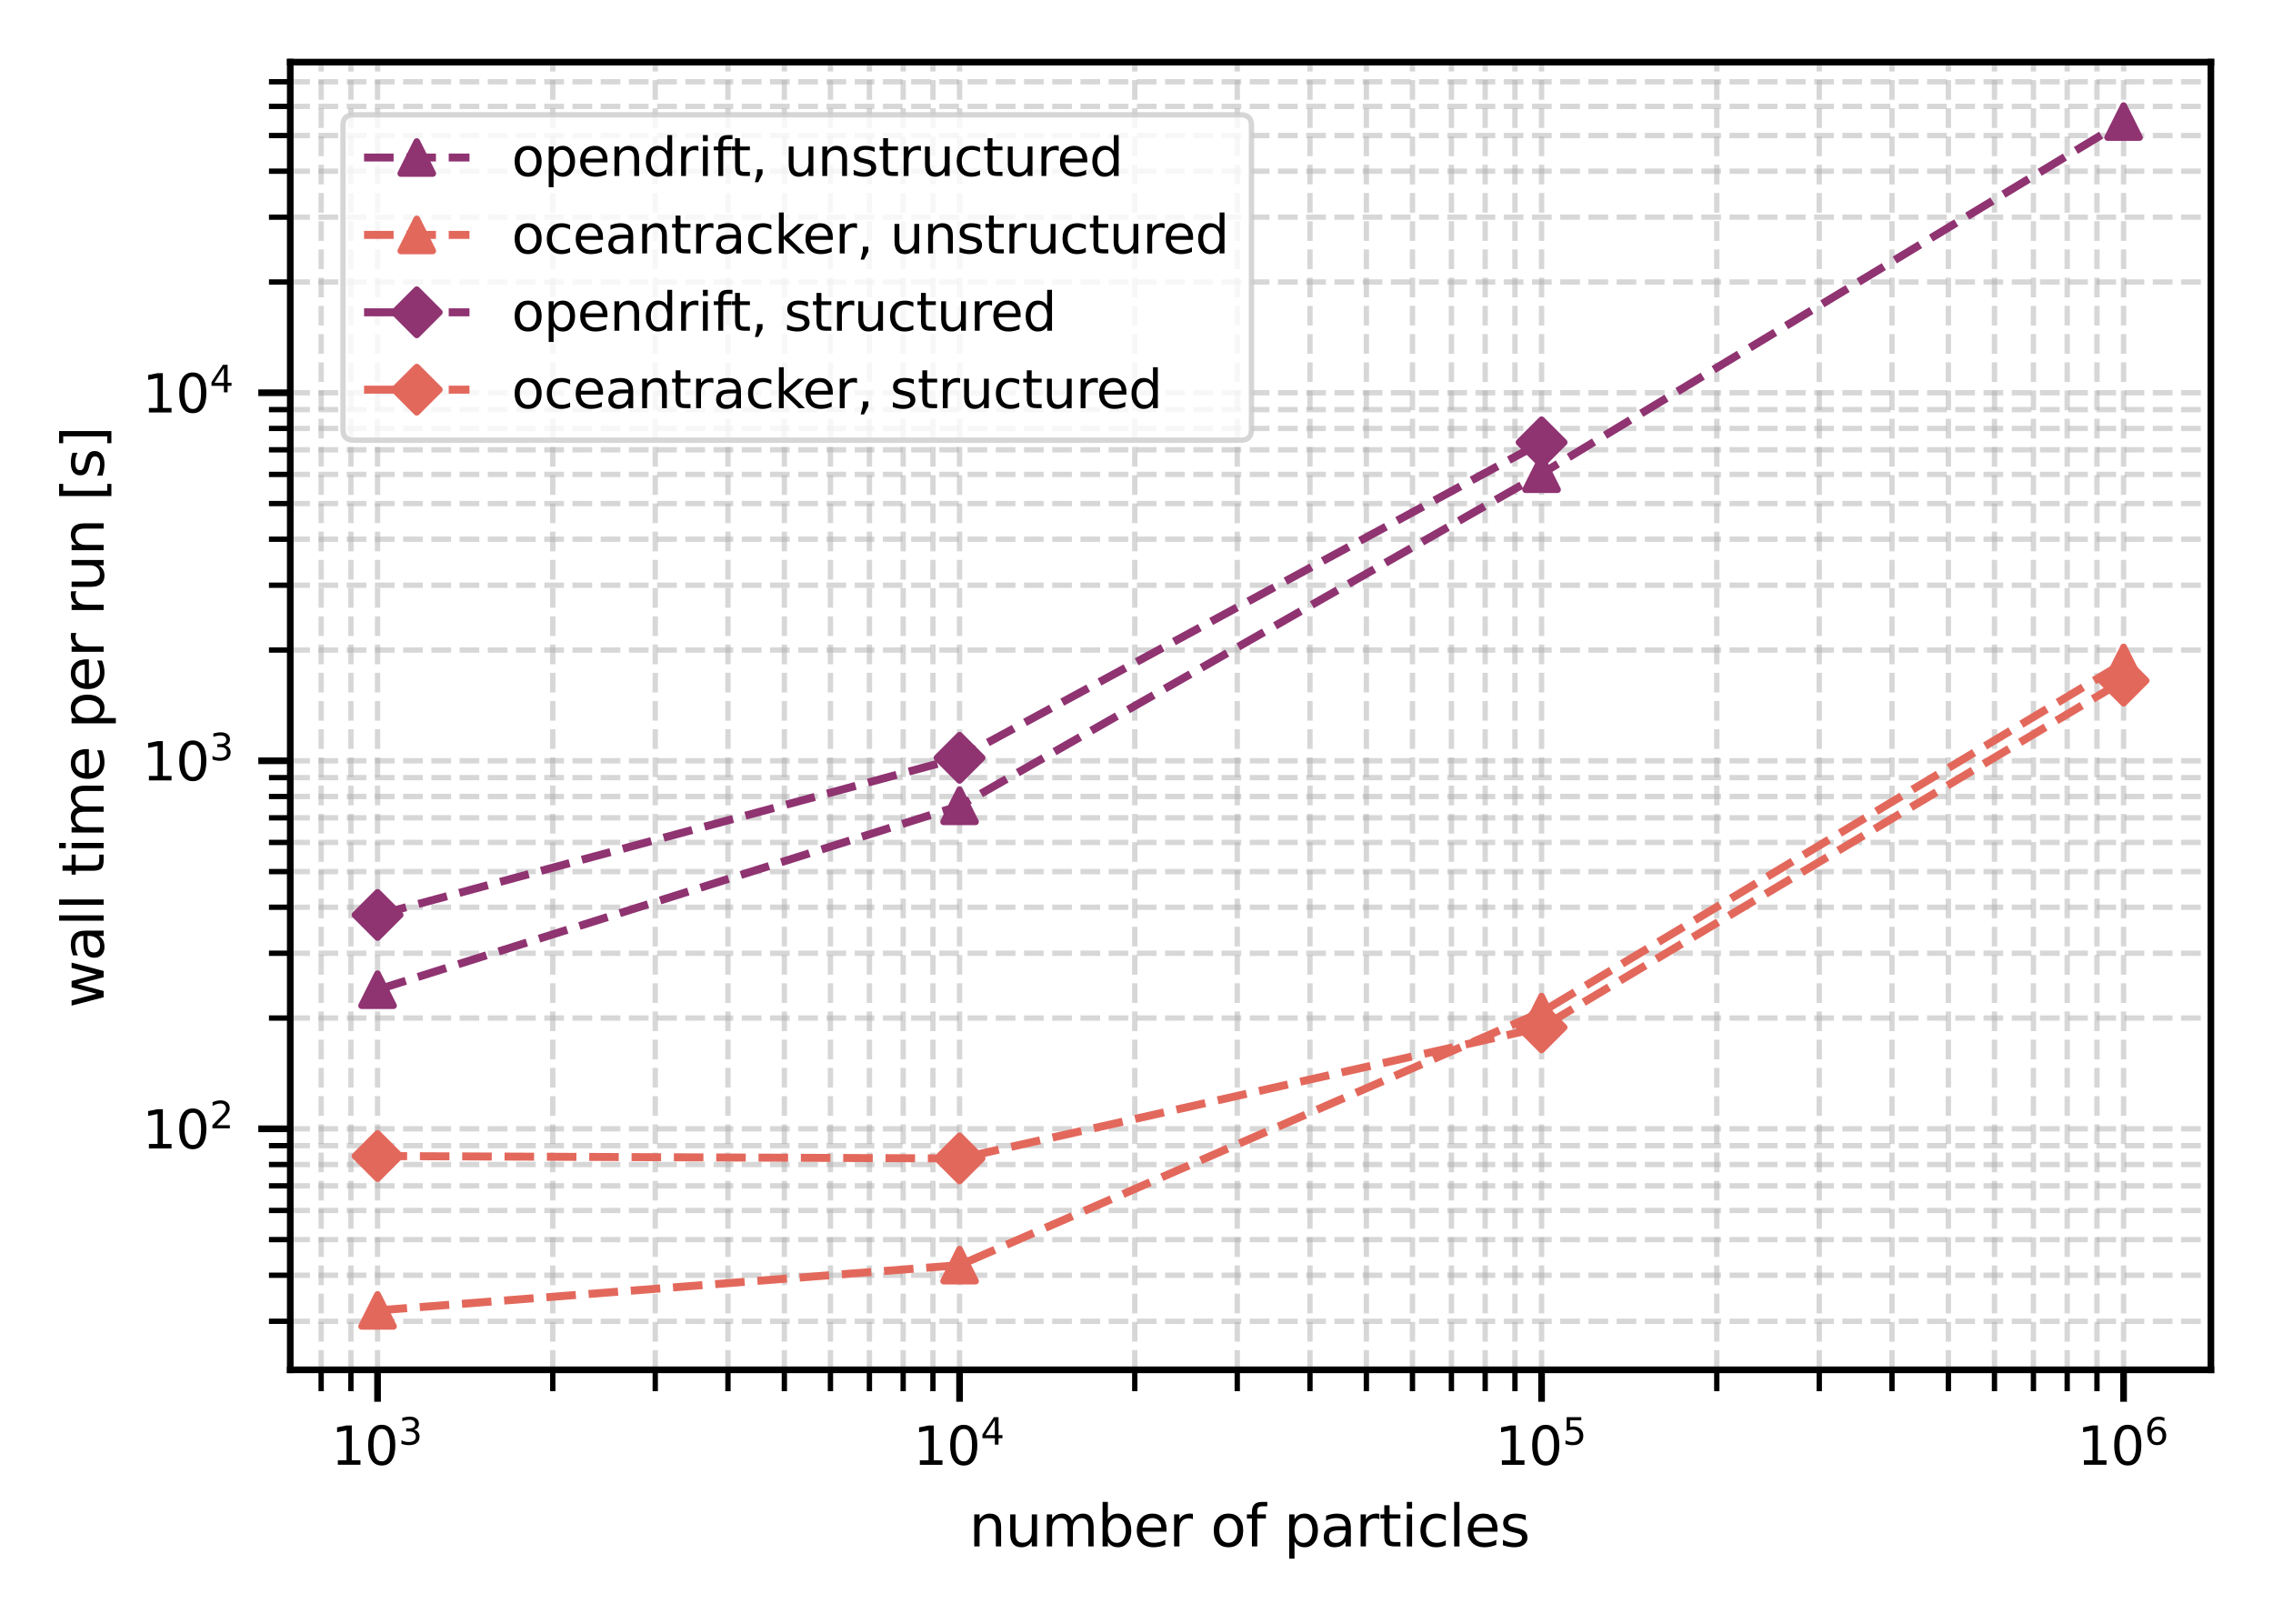 <?xml version="1.0" encoding="utf-8" standalone="no"?>
<!DOCTYPE svg PUBLIC "-//W3C//DTD SVG 1.1//EN"
  "http://www.w3.org/Graphics/SVG/1.1/DTD/svg11.dtd">
<svg xmlns:xlink="http://www.w3.org/1999/xlink" width="341.502pt" height="243.93pt" viewBox="0 0 341.502 243.93" xmlns="http://www.w3.org/2000/svg" version="1.1">
 <defs>
  <style type="text/css">*{stroke-linejoin: round; stroke-linecap: butt}</style>
 </defs>
 <g id="figure_1">
  <g id="patch_1">
   <path d="M 0 243.93 
L 341.502 243.93 
L 341.502 0 
L 0 0 
z
" style="fill: #ffffff"/>
  </g>
  <g id="axes_1">
   <g id="patch_2">
    <path d="M 43.609 205.787 
L 332.171 205.787 
L 332.171 9.331 
L 43.609 9.331 
z
" style="fill: #ffffff"/>
   </g>
   <g id="matplotlib.axis_1">
    <g id="xtick_1">
     <g id="line2d_1">
      <path d="M 56.725 205.787 
L 56.725 9.331 
" clip-path="url(#p4bb09c68b2)" style="fill: none; stroke-dasharray: 2.96,1.28; stroke-dashoffset: 0; stroke: #b0b0b0; stroke-opacity: 0.5; stroke-width: 0.8"/>
     </g>
     <g id="line2d_2">
      <defs>
       <path id="md2af225520" d="M 0 0 
L 0 4.8 
" style="stroke: #000000"/>
      </defs>
      <g>
       <use xlink:href="#md2af225520" x="56.725" y="205.787" style="stroke: #000000"/>
      </g>
     </g>
     <g id="text_1">
      <!-- $\mathdefault{10^{3}}$ -->
      <g transform="translate(49.756 220.105) scale(0.079 -0.079)">
       <defs>
        <path id="DejaVuSans-31" d="M 794 531 
L 1825 531 
L 1825 4091 
L 703 3866 
L 703 4441 
L 1819 4666 
L 2450 4666 
L 2450 531 
L 3481 531 
L 3481 0 
L 794 0 
L 794 531 
z
" transform="scale(0.016)"/>
        <path id="DejaVuSans-30" d="M 2034 4250 
Q 1547 4250 1301 3770 
Q 1056 3291 1056 2328 
Q 1056 1369 1301 889 
Q 1547 409 2034 409 
Q 2525 409 2770 889 
Q 3016 1369 3016 2328 
Q 3016 3291 2770 3770 
Q 2525 4250 2034 4250 
z
M 2034 4750 
Q 2819 4750 3233 4129 
Q 3647 3509 3647 2328 
Q 3647 1150 3233 529 
Q 2819 -91 2034 -91 
Q 1250 -91 836 529 
Q 422 1150 422 2328 
Q 422 3509 836 4129 
Q 1250 4750 2034 4750 
z
" transform="scale(0.016)"/>
        <path id="DejaVuSans-33" d="M 2597 2516 
Q 3050 2419 3304 2112 
Q 3559 1806 3559 1356 
Q 3559 666 3084 287 
Q 2609 -91 1734 -91 
Q 1441 -91 1130 -33 
Q 819 25 488 141 
L 488 750 
Q 750 597 1062 519 
Q 1375 441 1716 441 
Q 2309 441 2620 675 
Q 2931 909 2931 1356 
Q 2931 1769 2642 2001 
Q 2353 2234 1838 2234 
L 1294 2234 
L 1294 2753 
L 1863 2753 
Q 2328 2753 2575 2939 
Q 2822 3125 2822 3475 
Q 2822 3834 2567 4026 
Q 2313 4219 1838 4219 
Q 1578 4219 1281 4162 
Q 984 4106 628 3988 
L 628 4550 
Q 988 4650 1302 4700 
Q 1616 4750 1894 4750 
Q 2613 4750 3031 4423 
Q 3450 4097 3450 3541 
Q 3450 3153 3228 2886 
Q 3006 2619 2597 2516 
z
" transform="scale(0.016)"/>
       </defs>
       <use xlink:href="#DejaVuSans-31" transform="translate(0 0.766)"/>
       <use xlink:href="#DejaVuSans-30" transform="translate(63.623 0.766)"/>
       <use xlink:href="#DejaVuSans-33" transform="translate(128.203 39.047) scale(0.7)"/>
      </g>
     </g>
    </g>
    <g id="xtick_2">
     <g id="line2d_3">
      <path d="M 144.168 205.787 
L 144.168 9.331 
" clip-path="url(#p4bb09c68b2)" style="fill: none; stroke-dasharray: 2.96,1.28; stroke-dashoffset: 0; stroke: #b0b0b0; stroke-opacity: 0.5; stroke-width: 0.8"/>
     </g>
     <g id="line2d_4">
      <g>
       <use xlink:href="#md2af225520" x="144.168" y="205.787" style="stroke: #000000"/>
      </g>
     </g>
     <g id="text_2">
      <!-- $\mathdefault{10^{4}}$ -->
      <g transform="translate(137.199 220.105) scale(0.079 -0.079)">
       <defs>
        <path id="DejaVuSans-34" d="M 2419 4116 
L 825 1625 
L 2419 1625 
L 2419 4116 
z
M 2253 4666 
L 3047 4666 
L 3047 1625 
L 3713 1625 
L 3713 1100 
L 3047 1100 
L 3047 0 
L 2419 0 
L 2419 1100 
L 313 1100 
L 313 1709 
L 2253 4666 
z
" transform="scale(0.016)"/>
       </defs>
       <use xlink:href="#DejaVuSans-31" transform="translate(0 0.684)"/>
       <use xlink:href="#DejaVuSans-30" transform="translate(63.623 0.684)"/>
       <use xlink:href="#DejaVuSans-34" transform="translate(128.203 38.966) scale(0.7)"/>
      </g>
     </g>
    </g>
    <g id="xtick_3">
     <g id="line2d_5">
      <path d="M 231.611 205.787 
L 231.611 9.331 
" clip-path="url(#p4bb09c68b2)" style="fill: none; stroke-dasharray: 2.96,1.28; stroke-dashoffset: 0; stroke: #b0b0b0; stroke-opacity: 0.5; stroke-width: 0.8"/>
     </g>
     <g id="line2d_6">
      <g>
       <use xlink:href="#md2af225520" x="231.611" y="205.787" style="stroke: #000000"/>
      </g>
     </g>
     <g id="text_3">
      <!-- $\mathdefault{10^{5}}$ -->
      <g transform="translate(224.642 220.105) scale(0.079 -0.079)">
       <defs>
        <path id="DejaVuSans-35" d="M 691 4666 
L 3169 4666 
L 3169 4134 
L 1269 4134 
L 1269 2991 
Q 1406 3038 1543 3061 
Q 1681 3084 1819 3084 
Q 2600 3084 3056 2656 
Q 3513 2228 3513 1497 
Q 3513 744 3044 326 
Q 2575 -91 1722 -91 
Q 1428 -91 1123 -41 
Q 819 9 494 109 
L 494 744 
Q 775 591 1075 516 
Q 1375 441 1709 441 
Q 2250 441 2565 725 
Q 2881 1009 2881 1497 
Q 2881 1984 2565 2268 
Q 2250 2553 1709 2553 
Q 1456 2553 1204 2497 
Q 953 2441 691 2322 
L 691 4666 
z
" transform="scale(0.016)"/>
       </defs>
       <use xlink:href="#DejaVuSans-31" transform="translate(0 0.684)"/>
       <use xlink:href="#DejaVuSans-30" transform="translate(63.623 0.684)"/>
       <use xlink:href="#DejaVuSans-35" transform="translate(128.203 38.966) scale(0.7)"/>
      </g>
     </g>
    </g>
    <g id="xtick_4">
     <g id="line2d_7">
      <path d="M 319.054 205.787 
L 319.054 9.331 
" clip-path="url(#p4bb09c68b2)" style="fill: none; stroke-dasharray: 2.96,1.28; stroke-dashoffset: 0; stroke: #b0b0b0; stroke-opacity: 0.5; stroke-width: 0.8"/>
     </g>
     <g id="line2d_8">
      <g>
       <use xlink:href="#md2af225520" x="319.054" y="205.787" style="stroke: #000000"/>
      </g>
     </g>
     <g id="text_4">
      <!-- $\mathdefault{10^{6}}$ -->
      <g transform="translate(312.085 220.105) scale(0.079 -0.079)">
       <defs>
        <path id="DejaVuSans-36" d="M 2113 2584 
Q 1688 2584 1439 2293 
Q 1191 2003 1191 1497 
Q 1191 994 1439 701 
Q 1688 409 2113 409 
Q 2538 409 2786 701 
Q 3034 994 3034 1497 
Q 3034 2003 2786 2293 
Q 2538 2584 2113 2584 
z
M 3366 4563 
L 3366 3988 
Q 3128 4100 2886 4159 
Q 2644 4219 2406 4219 
Q 1781 4219 1451 3797 
Q 1122 3375 1075 2522 
Q 1259 2794 1537 2939 
Q 1816 3084 2150 3084 
Q 2853 3084 3261 2657 
Q 3669 2231 3669 1497 
Q 3669 778 3244 343 
Q 2819 -91 2113 -91 
Q 1303 -91 875 529 
Q 447 1150 447 2328 
Q 447 3434 972 4092 
Q 1497 4750 2381 4750 
Q 2619 4750 2861 4703 
Q 3103 4656 3366 4563 
z
" transform="scale(0.016)"/>
       </defs>
       <use xlink:href="#DejaVuSans-31" transform="translate(0 0.766)"/>
       <use xlink:href="#DejaVuSans-30" transform="translate(63.623 0.766)"/>
       <use xlink:href="#DejaVuSans-36" transform="translate(128.203 39.047) scale(0.7)"/>
      </g>
     </g>
    </g>
    <g id="xtick_5">
     <g id="line2d_9">
      <path d="M 48.251 205.787 
L 48.251 9.331 
" clip-path="url(#p4bb09c68b2)" style="fill: none; stroke-dasharray: 2.96,1.28; stroke-dashoffset: 0; stroke: #b0b0b0; stroke-opacity: 0.5; stroke-width: 0.8"/>
     </g>
     <g id="line2d_10">
      <defs>
       <path id="m75cd304c8b" d="M 0 0 
L 0 3.2 
" style="stroke: #000000; stroke-width: 0.8"/>
      </defs>
      <g>
       <use xlink:href="#m75cd304c8b" x="48.251" y="205.787" style="stroke: #000000; stroke-width: 0.8"/>
      </g>
     </g>
    </g>
    <g id="xtick_6">
     <g id="line2d_11">
      <path d="M 52.724 205.787 
L 52.724 9.331 
" clip-path="url(#p4bb09c68b2)" style="fill: none; stroke-dasharray: 2.96,1.28; stroke-dashoffset: 0; stroke: #b0b0b0; stroke-opacity: 0.5; stroke-width: 0.8"/>
     </g>
     <g id="line2d_12">
      <g>
       <use xlink:href="#m75cd304c8b" x="52.724" y="205.787" style="stroke: #000000; stroke-width: 0.8"/>
      </g>
     </g>
    </g>
    <g id="xtick_7">
     <g id="line2d_13">
      <path d="M 83.048 205.787 
L 83.048 9.331 
" clip-path="url(#p4bb09c68b2)" style="fill: none; stroke-dasharray: 2.96,1.28; stroke-dashoffset: 0; stroke: #b0b0b0; stroke-opacity: 0.5; stroke-width: 0.8"/>
     </g>
     <g id="line2d_14">
      <g>
       <use xlink:href="#m75cd304c8b" x="83.048" y="205.787" style="stroke: #000000; stroke-width: 0.8"/>
      </g>
     </g>
    </g>
    <g id="xtick_8">
     <g id="line2d_15">
      <path d="M 98.446 205.787 
L 98.446 9.331 
" clip-path="url(#p4bb09c68b2)" style="fill: none; stroke-dasharray: 2.96,1.28; stroke-dashoffset: 0; stroke: #b0b0b0; stroke-opacity: 0.5; stroke-width: 0.8"/>
     </g>
     <g id="line2d_16">
      <g>
       <use xlink:href="#m75cd304c8b" x="98.446" y="205.787" style="stroke: #000000; stroke-width: 0.8"/>
      </g>
     </g>
    </g>
    <g id="xtick_9">
     <g id="line2d_17">
      <path d="M 109.371 205.787 
L 109.371 9.331 
" clip-path="url(#p4bb09c68b2)" style="fill: none; stroke-dasharray: 2.96,1.28; stroke-dashoffset: 0; stroke: #b0b0b0; stroke-opacity: 0.5; stroke-width: 0.8"/>
     </g>
     <g id="line2d_18">
      <g>
       <use xlink:href="#m75cd304c8b" x="109.371" y="205.787" style="stroke: #000000; stroke-width: 0.8"/>
      </g>
     </g>
    </g>
    <g id="xtick_10">
     <g id="line2d_19">
      <path d="M 117.845 205.787 
L 117.845 9.331 
" clip-path="url(#p4bb09c68b2)" style="fill: none; stroke-dasharray: 2.96,1.28; stroke-dashoffset: 0; stroke: #b0b0b0; stroke-opacity: 0.5; stroke-width: 0.8"/>
     </g>
     <g id="line2d_20">
      <g>
       <use xlink:href="#m75cd304c8b" x="117.845" y="205.787" style="stroke: #000000; stroke-width: 0.8"/>
      </g>
     </g>
    </g>
    <g id="xtick_11">
     <g id="line2d_21">
      <path d="M 124.769 205.787 
L 124.769 9.331 
" clip-path="url(#p4bb09c68b2)" style="fill: none; stroke-dasharray: 2.96,1.28; stroke-dashoffset: 0; stroke: #b0b0b0; stroke-opacity: 0.5; stroke-width: 0.8"/>
     </g>
     <g id="line2d_22">
      <g>
       <use xlink:href="#m75cd304c8b" x="124.769" y="205.787" style="stroke: #000000; stroke-width: 0.8"/>
      </g>
     </g>
    </g>
    <g id="xtick_12">
     <g id="line2d_23">
      <path d="M 130.623 205.787 
L 130.623 9.331 
" clip-path="url(#p4bb09c68b2)" style="fill: none; stroke-dasharray: 2.96,1.28; stroke-dashoffset: 0; stroke: #b0b0b0; stroke-opacity: 0.5; stroke-width: 0.8"/>
     </g>
     <g id="line2d_24">
      <g>
       <use xlink:href="#m75cd304c8b" x="130.623" y="205.787" style="stroke: #000000; stroke-width: 0.8"/>
      </g>
     </g>
    </g>
    <g id="xtick_13">
     <g id="line2d_25">
      <path d="M 135.694 205.787 
L 135.694 9.331 
" clip-path="url(#p4bb09c68b2)" style="fill: none; stroke-dasharray: 2.96,1.28; stroke-dashoffset: 0; stroke: #b0b0b0; stroke-opacity: 0.5; stroke-width: 0.8"/>
     </g>
     <g id="line2d_26">
      <g>
       <use xlink:href="#m75cd304c8b" x="135.694" y="205.787" style="stroke: #000000; stroke-width: 0.8"/>
      </g>
     </g>
    </g>
    <g id="xtick_14">
     <g id="line2d_27">
      <path d="M 140.167 205.787 
L 140.167 9.331 
" clip-path="url(#p4bb09c68b2)" style="fill: none; stroke-dasharray: 2.96,1.28; stroke-dashoffset: 0; stroke: #b0b0b0; stroke-opacity: 0.5; stroke-width: 0.8"/>
     </g>
     <g id="line2d_28">
      <g>
       <use xlink:href="#m75cd304c8b" x="140.167" y="205.787" style="stroke: #000000; stroke-width: 0.8"/>
      </g>
     </g>
    </g>
    <g id="xtick_15">
     <g id="line2d_29">
      <path d="M 170.491 205.787 
L 170.491 9.331 
" clip-path="url(#p4bb09c68b2)" style="fill: none; stroke-dasharray: 2.96,1.28; stroke-dashoffset: 0; stroke: #b0b0b0; stroke-opacity: 0.5; stroke-width: 0.8"/>
     </g>
     <g id="line2d_30">
      <g>
       <use xlink:href="#m75cd304c8b" x="170.491" y="205.787" style="stroke: #000000; stroke-width: 0.8"/>
      </g>
     </g>
    </g>
    <g id="xtick_16">
     <g id="line2d_31">
      <path d="M 185.889 205.787 
L 185.889 9.331 
" clip-path="url(#p4bb09c68b2)" style="fill: none; stroke-dasharray: 2.96,1.28; stroke-dashoffset: 0; stroke: #b0b0b0; stroke-opacity: 0.5; stroke-width: 0.8"/>
     </g>
     <g id="line2d_32">
      <g>
       <use xlink:href="#m75cd304c8b" x="185.889" y="205.787" style="stroke: #000000; stroke-width: 0.8"/>
      </g>
     </g>
    </g>
    <g id="xtick_17">
     <g id="line2d_33">
      <path d="M 196.814 205.787 
L 196.814 9.331 
" clip-path="url(#p4bb09c68b2)" style="fill: none; stroke-dasharray: 2.96,1.28; stroke-dashoffset: 0; stroke: #b0b0b0; stroke-opacity: 0.5; stroke-width: 0.8"/>
     </g>
     <g id="line2d_34">
      <g>
       <use xlink:href="#m75cd304c8b" x="196.814" y="205.787" style="stroke: #000000; stroke-width: 0.8"/>
      </g>
     </g>
    </g>
    <g id="xtick_18">
     <g id="line2d_35">
      <path d="M 205.288 205.787 
L 205.288 9.331 
" clip-path="url(#p4bb09c68b2)" style="fill: none; stroke-dasharray: 2.96,1.28; stroke-dashoffset: 0; stroke: #b0b0b0; stroke-opacity: 0.5; stroke-width: 0.8"/>
     </g>
     <g id="line2d_36">
      <g>
       <use xlink:href="#m75cd304c8b" x="205.288" y="205.787" style="stroke: #000000; stroke-width: 0.8"/>
      </g>
     </g>
    </g>
    <g id="xtick_19">
     <g id="line2d_37">
      <path d="M 212.212 205.787 
L 212.212 9.331 
" clip-path="url(#p4bb09c68b2)" style="fill: none; stroke-dasharray: 2.96,1.28; stroke-dashoffset: 0; stroke: #b0b0b0; stroke-opacity: 0.5; stroke-width: 0.8"/>
     </g>
     <g id="line2d_38">
      <g>
       <use xlink:href="#m75cd304c8b" x="212.212" y="205.787" style="stroke: #000000; stroke-width: 0.8"/>
      </g>
     </g>
    </g>
    <g id="xtick_20">
     <g id="line2d_39">
      <path d="M 218.066 205.787 
L 218.066 9.331 
" clip-path="url(#p4bb09c68b2)" style="fill: none; stroke-dasharray: 2.96,1.28; stroke-dashoffset: 0; stroke: #b0b0b0; stroke-opacity: 0.5; stroke-width: 0.8"/>
     </g>
     <g id="line2d_40">
      <g>
       <use xlink:href="#m75cd304c8b" x="218.066" y="205.787" style="stroke: #000000; stroke-width: 0.8"/>
      </g>
     </g>
    </g>
    <g id="xtick_21">
     <g id="line2d_41">
      <path d="M 223.137 205.787 
L 223.137 9.331 
" clip-path="url(#p4bb09c68b2)" style="fill: none; stroke-dasharray: 2.96,1.28; stroke-dashoffset: 0; stroke: #b0b0b0; stroke-opacity: 0.5; stroke-width: 0.8"/>
     </g>
     <g id="line2d_42">
      <g>
       <use xlink:href="#m75cd304c8b" x="223.137" y="205.787" style="stroke: #000000; stroke-width: 0.8"/>
      </g>
     </g>
    </g>
    <g id="xtick_22">
     <g id="line2d_43">
      <path d="M 227.61 205.787 
L 227.61 9.331 
" clip-path="url(#p4bb09c68b2)" style="fill: none; stroke-dasharray: 2.96,1.28; stroke-dashoffset: 0; stroke: #b0b0b0; stroke-opacity: 0.5; stroke-width: 0.8"/>
     </g>
     <g id="line2d_44">
      <g>
       <use xlink:href="#m75cd304c8b" x="227.61" y="205.787" style="stroke: #000000; stroke-width: 0.8"/>
      </g>
     </g>
    </g>
    <g id="xtick_23">
     <g id="line2d_45">
      <path d="M 257.934 205.787 
L 257.934 9.331 
" clip-path="url(#p4bb09c68b2)" style="fill: none; stroke-dasharray: 2.96,1.28; stroke-dashoffset: 0; stroke: #b0b0b0; stroke-opacity: 0.5; stroke-width: 0.8"/>
     </g>
     <g id="line2d_46">
      <g>
       <use xlink:href="#m75cd304c8b" x="257.934" y="205.787" style="stroke: #000000; stroke-width: 0.8"/>
      </g>
     </g>
    </g>
    <g id="xtick_24">
     <g id="line2d_47">
      <path d="M 273.332 205.787 
L 273.332 9.331 
" clip-path="url(#p4bb09c68b2)" style="fill: none; stroke-dasharray: 2.96,1.28; stroke-dashoffset: 0; stroke: #b0b0b0; stroke-opacity: 0.5; stroke-width: 0.8"/>
     </g>
     <g id="line2d_48">
      <g>
       <use xlink:href="#m75cd304c8b" x="273.332" y="205.787" style="stroke: #000000; stroke-width: 0.8"/>
      </g>
     </g>
    </g>
    <g id="xtick_25">
     <g id="line2d_49">
      <path d="M 284.257 205.787 
L 284.257 9.331 
" clip-path="url(#p4bb09c68b2)" style="fill: none; stroke-dasharray: 2.96,1.28; stroke-dashoffset: 0; stroke: #b0b0b0; stroke-opacity: 0.5; stroke-width: 0.8"/>
     </g>
     <g id="line2d_50">
      <g>
       <use xlink:href="#m75cd304c8b" x="284.257" y="205.787" style="stroke: #000000; stroke-width: 0.8"/>
      </g>
     </g>
    </g>
    <g id="xtick_26">
     <g id="line2d_51">
      <path d="M 292.731 205.787 
L 292.731 9.331 
" clip-path="url(#p4bb09c68b2)" style="fill: none; stroke-dasharray: 2.96,1.28; stroke-dashoffset: 0; stroke: #b0b0b0; stroke-opacity: 0.5; stroke-width: 0.8"/>
     </g>
     <g id="line2d_52">
      <g>
       <use xlink:href="#m75cd304c8b" x="292.731" y="205.787" style="stroke: #000000; stroke-width: 0.8"/>
      </g>
     </g>
    </g>
    <g id="xtick_27">
     <g id="line2d_53">
      <path d="M 299.655 205.787 
L 299.655 9.331 
" clip-path="url(#p4bb09c68b2)" style="fill: none; stroke-dasharray: 2.96,1.28; stroke-dashoffset: 0; stroke: #b0b0b0; stroke-opacity: 0.5; stroke-width: 0.8"/>
     </g>
     <g id="line2d_54">
      <g>
       <use xlink:href="#m75cd304c8b" x="299.655" y="205.787" style="stroke: #000000; stroke-width: 0.8"/>
      </g>
     </g>
    </g>
    <g id="xtick_28">
     <g id="line2d_55">
      <path d="M 305.509 205.787 
L 305.509 9.331 
" clip-path="url(#p4bb09c68b2)" style="fill: none; stroke-dasharray: 2.96,1.28; stroke-dashoffset: 0; stroke: #b0b0b0; stroke-opacity: 0.5; stroke-width: 0.8"/>
     </g>
     <g id="line2d_56">
      <g>
       <use xlink:href="#m75cd304c8b" x="305.509" y="205.787" style="stroke: #000000; stroke-width: 0.8"/>
      </g>
     </g>
    </g>
    <g id="xtick_29">
     <g id="line2d_57">
      <path d="M 310.58 205.787 
L 310.58 9.331 
" clip-path="url(#p4bb09c68b2)" style="fill: none; stroke-dasharray: 2.96,1.28; stroke-dashoffset: 0; stroke: #b0b0b0; stroke-opacity: 0.5; stroke-width: 0.8"/>
     </g>
     <g id="line2d_58">
      <g>
       <use xlink:href="#m75cd304c8b" x="310.58" y="205.787" style="stroke: #000000; stroke-width: 0.8"/>
      </g>
     </g>
    </g>
    <g id="xtick_30">
     <g id="line2d_59">
      <path d="M 315.053 205.787 
L 315.053 9.331 
" clip-path="url(#p4bb09c68b2)" style="fill: none; stroke-dasharray: 2.96,1.28; stroke-dashoffset: 0; stroke: #b0b0b0; stroke-opacity: 0.5; stroke-width: 0.8"/>
     </g>
     <g id="line2d_60">
      <g>
       <use xlink:href="#m75cd304c8b" x="315.053" y="205.787" style="stroke: #000000; stroke-width: 0.8"/>
      </g>
     </g>
    </g>
    <g id="text_5">
     <!-- number of particles -->
     <g transform="translate(145.576 232.317) scale(0.086 -0.086)">
      <defs>
       <path id="DejaVuSans-6e" d="M 3513 2113 
L 3513 0 
L 2938 0 
L 2938 2094 
Q 2938 2591 2744 2837 
Q 2550 3084 2163 3084 
Q 1697 3084 1428 2787 
Q 1159 2491 1159 1978 
L 1159 0 
L 581 0 
L 581 3500 
L 1159 3500 
L 1159 2956 
Q 1366 3272 1645 3428 
Q 1925 3584 2291 3584 
Q 2894 3584 3203 3211 
Q 3513 2838 3513 2113 
z
" transform="scale(0.016)"/>
       <path id="DejaVuSans-75" d="M 544 1381 
L 544 3500 
L 1119 3500 
L 1119 1403 
Q 1119 906 1312 657 
Q 1506 409 1894 409 
Q 2359 409 2629 706 
Q 2900 1003 2900 1516 
L 2900 3500 
L 3475 3500 
L 3475 0 
L 2900 0 
L 2900 538 
Q 2691 219 2414 64 
Q 2138 -91 1772 -91 
Q 1169 -91 856 284 
Q 544 659 544 1381 
z
M 1991 3584 
L 1991 3584 
z
" transform="scale(0.016)"/>
       <path id="DejaVuSans-6d" d="M 3328 2828 
Q 3544 3216 3844 3400 
Q 4144 3584 4550 3584 
Q 5097 3584 5394 3201 
Q 5691 2819 5691 2113 
L 5691 0 
L 5113 0 
L 5113 2094 
Q 5113 2597 4934 2840 
Q 4756 3084 4391 3084 
Q 3944 3084 3684 2787 
Q 3425 2491 3425 1978 
L 3425 0 
L 2847 0 
L 2847 2094 
Q 2847 2600 2669 2842 
Q 2491 3084 2119 3084 
Q 1678 3084 1418 2786 
Q 1159 2488 1159 1978 
L 1159 0 
L 581 0 
L 581 3500 
L 1159 3500 
L 1159 2956 
Q 1356 3278 1631 3431 
Q 1906 3584 2284 3584 
Q 2666 3584 2933 3390 
Q 3200 3197 3328 2828 
z
" transform="scale(0.016)"/>
       <path id="DejaVuSans-62" d="M 3116 1747 
Q 3116 2381 2855 2742 
Q 2594 3103 2138 3103 
Q 1681 3103 1420 2742 
Q 1159 2381 1159 1747 
Q 1159 1113 1420 752 
Q 1681 391 2138 391 
Q 2594 391 2855 752 
Q 3116 1113 3116 1747 
z
M 1159 2969 
Q 1341 3281 1617 3432 
Q 1894 3584 2278 3584 
Q 2916 3584 3314 3078 
Q 3713 2572 3713 1747 
Q 3713 922 3314 415 
Q 2916 -91 2278 -91 
Q 1894 -91 1617 61 
Q 1341 213 1159 525 
L 1159 0 
L 581 0 
L 581 4863 
L 1159 4863 
L 1159 2969 
z
" transform="scale(0.016)"/>
       <path id="DejaVuSans-65" d="M 3597 1894 
L 3597 1613 
L 953 1613 
Q 991 1019 1311 708 
Q 1631 397 2203 397 
Q 2534 397 2845 478 
Q 3156 559 3463 722 
L 3463 178 
Q 3153 47 2828 -22 
Q 2503 -91 2169 -91 
Q 1331 -91 842 396 
Q 353 884 353 1716 
Q 353 2575 817 3079 
Q 1281 3584 2069 3584 
Q 2775 3584 3186 3129 
Q 3597 2675 3597 1894 
z
M 3022 2063 
Q 3016 2534 2758 2815 
Q 2500 3097 2075 3097 
Q 1594 3097 1305 2825 
Q 1016 2553 972 2059 
L 3022 2063 
z
" transform="scale(0.016)"/>
       <path id="DejaVuSans-72" d="M 2631 2963 
Q 2534 3019 2420 3045 
Q 2306 3072 2169 3072 
Q 1681 3072 1420 2755 
Q 1159 2438 1159 1844 
L 1159 0 
L 581 0 
L 581 3500 
L 1159 3500 
L 1159 2956 
Q 1341 3275 1631 3429 
Q 1922 3584 2338 3584 
Q 2397 3584 2469 3576 
Q 2541 3569 2628 3553 
L 2631 2963 
z
" transform="scale(0.016)"/>
       <path id="DejaVuSans-20" transform="scale(0.016)"/>
       <path id="DejaVuSans-6f" d="M 1959 3097 
Q 1497 3097 1228 2736 
Q 959 2375 959 1747 
Q 959 1119 1226 758 
Q 1494 397 1959 397 
Q 2419 397 2687 759 
Q 2956 1122 2956 1747 
Q 2956 2369 2687 2733 
Q 2419 3097 1959 3097 
z
M 1959 3584 
Q 2709 3584 3137 3096 
Q 3566 2609 3566 1747 
Q 3566 888 3137 398 
Q 2709 -91 1959 -91 
Q 1206 -91 779 398 
Q 353 888 353 1747 
Q 353 2609 779 3096 
Q 1206 3584 1959 3584 
z
" transform="scale(0.016)"/>
       <path id="DejaVuSans-66" d="M 2375 4863 
L 2375 4384 
L 1825 4384 
Q 1516 4384 1395 4259 
Q 1275 4134 1275 3809 
L 1275 3500 
L 2222 3500 
L 2222 3053 
L 1275 3053 
L 1275 0 
L 697 0 
L 697 3053 
L 147 3053 
L 147 3500 
L 697 3500 
L 697 3744 
Q 697 4328 969 4595 
Q 1241 4863 1831 4863 
L 2375 4863 
z
" transform="scale(0.016)"/>
       <path id="DejaVuSans-70" d="M 1159 525 
L 1159 -1331 
L 581 -1331 
L 581 3500 
L 1159 3500 
L 1159 2969 
Q 1341 3281 1617 3432 
Q 1894 3584 2278 3584 
Q 2916 3584 3314 3078 
Q 3713 2572 3713 1747 
Q 3713 922 3314 415 
Q 2916 -91 2278 -91 
Q 1894 -91 1617 61 
Q 1341 213 1159 525 
z
M 3116 1747 
Q 3116 2381 2855 2742 
Q 2594 3103 2138 3103 
Q 1681 3103 1420 2742 
Q 1159 2381 1159 1747 
Q 1159 1113 1420 752 
Q 1681 391 2138 391 
Q 2594 391 2855 752 
Q 3116 1113 3116 1747 
z
" transform="scale(0.016)"/>
       <path id="DejaVuSans-61" d="M 2194 1759 
Q 1497 1759 1228 1600 
Q 959 1441 959 1056 
Q 959 750 1161 570 
Q 1363 391 1709 391 
Q 2188 391 2477 730 
Q 2766 1069 2766 1631 
L 2766 1759 
L 2194 1759 
z
M 3341 1997 
L 3341 0 
L 2766 0 
L 2766 531 
Q 2569 213 2275 61 
Q 1981 -91 1556 -91 
Q 1019 -91 701 211 
Q 384 513 384 1019 
Q 384 1609 779 1909 
Q 1175 2209 1959 2209 
L 2766 2209 
L 2766 2266 
Q 2766 2663 2505 2880 
Q 2244 3097 1772 3097 
Q 1472 3097 1187 3025 
Q 903 2953 641 2809 
L 641 3341 
Q 956 3463 1253 3523 
Q 1550 3584 1831 3584 
Q 2591 3584 2966 3190 
Q 3341 2797 3341 1997 
z
" transform="scale(0.016)"/>
       <path id="DejaVuSans-74" d="M 1172 4494 
L 1172 3500 
L 2356 3500 
L 2356 3053 
L 1172 3053 
L 1172 1153 
Q 1172 725 1289 603 
Q 1406 481 1766 481 
L 2356 481 
L 2356 0 
L 1766 0 
Q 1100 0 847 248 
Q 594 497 594 1153 
L 594 3053 
L 172 3053 
L 172 3500 
L 594 3500 
L 594 4494 
L 1172 4494 
z
" transform="scale(0.016)"/>
       <path id="DejaVuSans-69" d="M 603 3500 
L 1178 3500 
L 1178 0 
L 603 0 
L 603 3500 
z
M 603 4863 
L 1178 4863 
L 1178 4134 
L 603 4134 
L 603 4863 
z
" transform="scale(0.016)"/>
       <path id="DejaVuSans-63" d="M 3122 3366 
L 3122 2828 
Q 2878 2963 2633 3030 
Q 2388 3097 2138 3097 
Q 1578 3097 1268 2742 
Q 959 2388 959 1747 
Q 959 1106 1268 751 
Q 1578 397 2138 397 
Q 2388 397 2633 464 
Q 2878 531 3122 666 
L 3122 134 
Q 2881 22 2623 -34 
Q 2366 -91 2075 -91 
Q 1284 -91 818 406 
Q 353 903 353 1747 
Q 353 2603 823 3093 
Q 1294 3584 2113 3584 
Q 2378 3584 2631 3529 
Q 2884 3475 3122 3366 
z
" transform="scale(0.016)"/>
       <path id="DejaVuSans-6c" d="M 603 4863 
L 1178 4863 
L 1178 0 
L 603 0 
L 603 4863 
z
" transform="scale(0.016)"/>
       <path id="DejaVuSans-73" d="M 2834 3397 
L 2834 2853 
Q 2591 2978 2328 3040 
Q 2066 3103 1784 3103 
Q 1356 3103 1142 2972 
Q 928 2841 928 2578 
Q 928 2378 1081 2264 
Q 1234 2150 1697 2047 
L 1894 2003 
Q 2506 1872 2764 1633 
Q 3022 1394 3022 966 
Q 3022 478 2636 193 
Q 2250 -91 1575 -91 
Q 1294 -91 989 -36 
Q 684 19 347 128 
L 347 722 
Q 666 556 975 473 
Q 1284 391 1588 391 
Q 1994 391 2212 530 
Q 2431 669 2431 922 
Q 2431 1156 2273 1281 
Q 2116 1406 1581 1522 
L 1381 1569 
Q 847 1681 609 1914 
Q 372 2147 372 2553 
Q 372 3047 722 3315 
Q 1072 3584 1716 3584 
Q 2034 3584 2315 3537 
Q 2597 3491 2834 3397 
z
" transform="scale(0.016)"/>
      </defs>
      <use xlink:href="#DejaVuSans-6e"/>
      <use xlink:href="#DejaVuSans-75" x="63.379"/>
      <use xlink:href="#DejaVuSans-6d" x="126.758"/>
      <use xlink:href="#DejaVuSans-62" x="224.17"/>
      <use xlink:href="#DejaVuSans-65" x="287.646"/>
      <use xlink:href="#DejaVuSans-72" x="349.17"/>
      <use xlink:href="#DejaVuSans-20" x="390.283"/>
      <use xlink:href="#DejaVuSans-6f" x="422.07"/>
      <use xlink:href="#DejaVuSans-66" x="483.252"/>
      <use xlink:href="#DejaVuSans-20" x="518.457"/>
      <use xlink:href="#DejaVuSans-70" x="550.244"/>
      <use xlink:href="#DejaVuSans-61" x="613.721"/>
      <use xlink:href="#DejaVuSans-72" x="675"/>
      <use xlink:href="#DejaVuSans-74" x="716.113"/>
      <use xlink:href="#DejaVuSans-69" x="755.322"/>
      <use xlink:href="#DejaVuSans-63" x="783.105"/>
      <use xlink:href="#DejaVuSans-6c" x="838.086"/>
      <use xlink:href="#DejaVuSans-65" x="865.869"/>
      <use xlink:href="#DejaVuSans-73" x="927.393"/>
     </g>
    </g>
   </g>
   <g id="matplotlib.axis_2">
    <g id="ytick_1">
     <g id="line2d_61">
      <path d="M 43.609 169.58 
L 332.171 169.58 
" clip-path="url(#p4bb09c68b2)" style="fill: none; stroke-dasharray: 2.96,1.28; stroke-dashoffset: 0; stroke: #b0b0b0; stroke-opacity: 0.5; stroke-width: 0.8"/>
     </g>
     <g id="line2d_62">
      <defs>
       <path id="m5ff180440b" d="M 0 0 
L -4.8 0 
" style="stroke: #000000"/>
      </defs>
      <g>
       <use xlink:href="#m5ff180440b" x="43.609" y="169.58" style="stroke: #000000"/>
      </g>
     </g>
     <g id="text_6">
      <!-- $\mathdefault{10^{2}}$ -->
      <g transform="translate(21.37 172.589) scale(0.079 -0.079)">
       <defs>
        <path id="DejaVuSans-32" d="M 1228 531 
L 3431 531 
L 3431 0 
L 469 0 
L 469 531 
Q 828 903 1448 1529 
Q 2069 2156 2228 2338 
Q 2531 2678 2651 2914 
Q 2772 3150 2772 3378 
Q 2772 3750 2511 3984 
Q 2250 4219 1831 4219 
Q 1534 4219 1204 4116 
Q 875 4013 500 3803 
L 500 4441 
Q 881 4594 1212 4672 
Q 1544 4750 1819 4750 
Q 2544 4750 2975 4387 
Q 3406 4025 3406 3419 
Q 3406 3131 3298 2873 
Q 3191 2616 2906 2266 
Q 2828 2175 2409 1742 
Q 1991 1309 1228 531 
z
" transform="scale(0.016)"/>
       </defs>
       <use xlink:href="#DejaVuSans-31" transform="translate(0 0.766)"/>
       <use xlink:href="#DejaVuSans-30" transform="translate(63.623 0.766)"/>
       <use xlink:href="#DejaVuSans-32" transform="translate(128.203 39.047) scale(0.7)"/>
      </g>
     </g>
    </g>
    <g id="ytick_2">
     <g id="line2d_63">
      <path d="M 43.609 114.292 
L 332.171 114.292 
" clip-path="url(#p4bb09c68b2)" style="fill: none; stroke-dasharray: 2.96,1.28; stroke-dashoffset: 0; stroke: #b0b0b0; stroke-opacity: 0.5; stroke-width: 0.8"/>
     </g>
     <g id="line2d_64">
      <g>
       <use xlink:href="#m5ff180440b" x="43.609" y="114.292" style="stroke: #000000"/>
      </g>
     </g>
     <g id="text_7">
      <!-- $\mathdefault{10^{3}}$ -->
      <g transform="translate(21.37 117.301) scale(0.079 -0.079)">
       <use xlink:href="#DejaVuSans-31" transform="translate(0 0.766)"/>
       <use xlink:href="#DejaVuSans-30" transform="translate(63.623 0.766)"/>
       <use xlink:href="#DejaVuSans-33" transform="translate(128.203 39.047) scale(0.7)"/>
      </g>
     </g>
    </g>
    <g id="ytick_3">
     <g id="line2d_65">
      <path d="M 43.609 59.004 
L 332.171 59.004 
" clip-path="url(#p4bb09c68b2)" style="fill: none; stroke-dasharray: 2.96,1.28; stroke-dashoffset: 0; stroke: #b0b0b0; stroke-opacity: 0.5; stroke-width: 0.8"/>
     </g>
     <g id="line2d_66">
      <g>
       <use xlink:href="#m5ff180440b" x="43.609" y="59.004" style="stroke: #000000"/>
      </g>
     </g>
     <g id="text_8">
      <!-- $\mathdefault{10^{4}}$ -->
      <g transform="translate(21.37 62.013) scale(0.079 -0.079)">
       <use xlink:href="#DejaVuSans-31" transform="translate(0 0.684)"/>
       <use xlink:href="#DejaVuSans-30" transform="translate(63.623 0.684)"/>
       <use xlink:href="#DejaVuSans-34" transform="translate(128.203 38.966) scale(0.7)"/>
      </g>
     </g>
    </g>
    <g id="ytick_4">
     <g id="line2d_67">
      <path d="M 43.609 198.489 
L 332.171 198.489 
" clip-path="url(#p4bb09c68b2)" style="fill: none; stroke-dasharray: 2.96,1.28; stroke-dashoffset: 0; stroke: #b0b0b0; stroke-opacity: 0.5; stroke-width: 0.8"/>
     </g>
     <g id="line2d_68">
      <defs>
       <path id="mfc966fc973" d="M 0 0 
L -3.2 0 
" style="stroke: #000000; stroke-width: 0.8"/>
      </defs>
      <g>
       <use xlink:href="#mfc966fc973" x="43.609" y="198.489" style="stroke: #000000; stroke-width: 0.8"/>
      </g>
     </g>
    </g>
    <g id="ytick_5">
     <g id="line2d_69">
      <path d="M 43.609 191.581 
L 332.171 191.581 
" clip-path="url(#p4bb09c68b2)" style="fill: none; stroke-dasharray: 2.96,1.28; stroke-dashoffset: 0; stroke: #b0b0b0; stroke-opacity: 0.5; stroke-width: 0.8"/>
     </g>
     <g id="line2d_70">
      <g>
       <use xlink:href="#mfc966fc973" x="43.609" y="191.581" style="stroke: #000000; stroke-width: 0.8"/>
      </g>
     </g>
    </g>
    <g id="ytick_6">
     <g id="line2d_71">
      <path d="M 43.609 186.223 
L 332.171 186.223 
" clip-path="url(#p4bb09c68b2)" style="fill: none; stroke-dasharray: 2.96,1.28; stroke-dashoffset: 0; stroke: #b0b0b0; stroke-opacity: 0.5; stroke-width: 0.8"/>
     </g>
     <g id="line2d_72">
      <g>
       <use xlink:href="#mfc966fc973" x="43.609" y="186.223" style="stroke: #000000; stroke-width: 0.8"/>
      </g>
     </g>
    </g>
    <g id="ytick_7">
     <g id="line2d_73">
      <path d="M 43.609 181.846 
L 332.171 181.846 
" clip-path="url(#p4bb09c68b2)" style="fill: none; stroke-dasharray: 2.96,1.28; stroke-dashoffset: 0; stroke: #b0b0b0; stroke-opacity: 0.5; stroke-width: 0.8"/>
     </g>
     <g id="line2d_74">
      <g>
       <use xlink:href="#mfc966fc973" x="43.609" y="181.846" style="stroke: #000000; stroke-width: 0.8"/>
      </g>
     </g>
    </g>
    <g id="ytick_8">
     <g id="line2d_75">
      <path d="M 43.609 178.144 
L 332.171 178.144 
" clip-path="url(#p4bb09c68b2)" style="fill: none; stroke-dasharray: 2.96,1.28; stroke-dashoffset: 0; stroke: #b0b0b0; stroke-opacity: 0.5; stroke-width: 0.8"/>
     </g>
     <g id="line2d_76">
      <g>
       <use xlink:href="#mfc966fc973" x="43.609" y="178.144" style="stroke: #000000; stroke-width: 0.8"/>
      </g>
     </g>
    </g>
    <g id="ytick_9">
     <g id="line2d_77">
      <path d="M 43.609 174.938 
L 332.171 174.938 
" clip-path="url(#p4bb09c68b2)" style="fill: none; stroke-dasharray: 2.96,1.28; stroke-dashoffset: 0; stroke: #b0b0b0; stroke-opacity: 0.5; stroke-width: 0.8"/>
     </g>
     <g id="line2d_78">
      <g>
       <use xlink:href="#mfc966fc973" x="43.609" y="174.938" style="stroke: #000000; stroke-width: 0.8"/>
      </g>
     </g>
    </g>
    <g id="ytick_10">
     <g id="line2d_79">
      <path d="M 43.609 172.11 
L 332.171 172.11 
" clip-path="url(#p4bb09c68b2)" style="fill: none; stroke-dasharray: 2.96,1.28; stroke-dashoffset: 0; stroke: #b0b0b0; stroke-opacity: 0.5; stroke-width: 0.8"/>
     </g>
     <g id="line2d_80">
      <g>
       <use xlink:href="#mfc966fc973" x="43.609" y="172.11" style="stroke: #000000; stroke-width: 0.8"/>
      </g>
     </g>
    </g>
    <g id="ytick_11">
     <g id="line2d_81">
      <path d="M 43.609 152.937 
L 332.171 152.937 
" clip-path="url(#p4bb09c68b2)" style="fill: none; stroke-dasharray: 2.96,1.28; stroke-dashoffset: 0; stroke: #b0b0b0; stroke-opacity: 0.5; stroke-width: 0.8"/>
     </g>
     <g id="line2d_82">
      <g>
       <use xlink:href="#mfc966fc973" x="43.609" y="152.937" style="stroke: #000000; stroke-width: 0.8"/>
      </g>
     </g>
    </g>
    <g id="ytick_12">
     <g id="line2d_83">
      <path d="M 43.609 143.201 
L 332.171 143.201 
" clip-path="url(#p4bb09c68b2)" style="fill: none; stroke-dasharray: 2.96,1.28; stroke-dashoffset: 0; stroke: #b0b0b0; stroke-opacity: 0.5; stroke-width: 0.8"/>
     </g>
     <g id="line2d_84">
      <g>
       <use xlink:href="#mfc966fc973" x="43.609" y="143.201" style="stroke: #000000; stroke-width: 0.8"/>
      </g>
     </g>
    </g>
    <g id="ytick_13">
     <g id="line2d_85">
      <path d="M 43.609 136.294 
L 332.171 136.294 
" clip-path="url(#p4bb09c68b2)" style="fill: none; stroke-dasharray: 2.96,1.28; stroke-dashoffset: 0; stroke: #b0b0b0; stroke-opacity: 0.5; stroke-width: 0.8"/>
     </g>
     <g id="line2d_86">
      <g>
       <use xlink:href="#mfc966fc973" x="43.609" y="136.294" style="stroke: #000000; stroke-width: 0.8"/>
      </g>
     </g>
    </g>
    <g id="ytick_14">
     <g id="line2d_87">
      <path d="M 43.609 130.936 
L 332.171 130.936 
" clip-path="url(#p4bb09c68b2)" style="fill: none; stroke-dasharray: 2.96,1.28; stroke-dashoffset: 0; stroke: #b0b0b0; stroke-opacity: 0.5; stroke-width: 0.8"/>
     </g>
     <g id="line2d_88">
      <g>
       <use xlink:href="#mfc966fc973" x="43.609" y="130.936" style="stroke: #000000; stroke-width: 0.8"/>
      </g>
     </g>
    </g>
    <g id="ytick_15">
     <g id="line2d_89">
      <path d="M 43.609 126.558 
L 332.171 126.558 
" clip-path="url(#p4bb09c68b2)" style="fill: none; stroke-dasharray: 2.96,1.28; stroke-dashoffset: 0; stroke: #b0b0b0; stroke-opacity: 0.5; stroke-width: 0.8"/>
     </g>
     <g id="line2d_90">
      <g>
       <use xlink:href="#mfc966fc973" x="43.609" y="126.558" style="stroke: #000000; stroke-width: 0.8"/>
      </g>
     </g>
    </g>
    <g id="ytick_16">
     <g id="line2d_91">
      <path d="M 43.609 122.856 
L 332.171 122.856 
" clip-path="url(#p4bb09c68b2)" style="fill: none; stroke-dasharray: 2.96,1.28; stroke-dashoffset: 0; stroke: #b0b0b0; stroke-opacity: 0.5; stroke-width: 0.8"/>
     </g>
     <g id="line2d_92">
      <g>
       <use xlink:href="#mfc966fc973" x="43.609" y="122.856" style="stroke: #000000; stroke-width: 0.8"/>
      </g>
     </g>
    </g>
    <g id="ytick_17">
     <g id="line2d_93">
      <path d="M 43.609 119.65 
L 332.171 119.65 
" clip-path="url(#p4bb09c68b2)" style="fill: none; stroke-dasharray: 2.96,1.28; stroke-dashoffset: 0; stroke: #b0b0b0; stroke-opacity: 0.5; stroke-width: 0.8"/>
     </g>
     <g id="line2d_94">
      <g>
       <use xlink:href="#mfc966fc973" x="43.609" y="119.65" style="stroke: #000000; stroke-width: 0.8"/>
      </g>
     </g>
    </g>
    <g id="ytick_18">
     <g id="line2d_95">
      <path d="M 43.609 116.822 
L 332.171 116.822 
" clip-path="url(#p4bb09c68b2)" style="fill: none; stroke-dasharray: 2.96,1.28; stroke-dashoffset: 0; stroke: #b0b0b0; stroke-opacity: 0.5; stroke-width: 0.8"/>
     </g>
     <g id="line2d_96">
      <g>
       <use xlink:href="#mfc966fc973" x="43.609" y="116.822" style="stroke: #000000; stroke-width: 0.8"/>
      </g>
     </g>
    </g>
    <g id="ytick_19">
     <g id="line2d_97">
      <path d="M 43.609 97.649 
L 332.171 97.649 
" clip-path="url(#p4bb09c68b2)" style="fill: none; stroke-dasharray: 2.96,1.28; stroke-dashoffset: 0; stroke: #b0b0b0; stroke-opacity: 0.5; stroke-width: 0.8"/>
     </g>
     <g id="line2d_98">
      <g>
       <use xlink:href="#mfc966fc973" x="43.609" y="97.649" style="stroke: #000000; stroke-width: 0.8"/>
      </g>
     </g>
    </g>
    <g id="ytick_20">
     <g id="line2d_99">
      <path d="M 43.609 87.913 
L 332.171 87.913 
" clip-path="url(#p4bb09c68b2)" style="fill: none; stroke-dasharray: 2.96,1.28; stroke-dashoffset: 0; stroke: #b0b0b0; stroke-opacity: 0.5; stroke-width: 0.8"/>
     </g>
     <g id="line2d_100">
      <g>
       <use xlink:href="#mfc966fc973" x="43.609" y="87.913" style="stroke: #000000; stroke-width: 0.8"/>
      </g>
     </g>
    </g>
    <g id="ytick_21">
     <g id="line2d_101">
      <path d="M 43.609 81.006 
L 332.171 81.006 
" clip-path="url(#p4bb09c68b2)" style="fill: none; stroke-dasharray: 2.96,1.28; stroke-dashoffset: 0; stroke: #b0b0b0; stroke-opacity: 0.5; stroke-width: 0.8"/>
     </g>
     <g id="line2d_102">
      <g>
       <use xlink:href="#mfc966fc973" x="43.609" y="81.006" style="stroke: #000000; stroke-width: 0.8"/>
      </g>
     </g>
    </g>
    <g id="ytick_22">
     <g id="line2d_103">
      <path d="M 43.609 75.648 
L 332.171 75.648 
" clip-path="url(#p4bb09c68b2)" style="fill: none; stroke-dasharray: 2.96,1.28; stroke-dashoffset: 0; stroke: #b0b0b0; stroke-opacity: 0.5; stroke-width: 0.8"/>
     </g>
     <g id="line2d_104">
      <g>
       <use xlink:href="#mfc966fc973" x="43.609" y="75.648" style="stroke: #000000; stroke-width: 0.8"/>
      </g>
     </g>
    </g>
    <g id="ytick_23">
     <g id="line2d_105">
      <path d="M 43.609 71.27 
L 332.171 71.27 
" clip-path="url(#p4bb09c68b2)" style="fill: none; stroke-dasharray: 2.96,1.28; stroke-dashoffset: 0; stroke: #b0b0b0; stroke-opacity: 0.5; stroke-width: 0.8"/>
     </g>
     <g id="line2d_106">
      <g>
       <use xlink:href="#mfc966fc973" x="43.609" y="71.27" style="stroke: #000000; stroke-width: 0.8"/>
      </g>
     </g>
    </g>
    <g id="ytick_24">
     <g id="line2d_107">
      <path d="M 43.609 67.569 
L 332.171 67.569 
" clip-path="url(#p4bb09c68b2)" style="fill: none; stroke-dasharray: 2.96,1.28; stroke-dashoffset: 0; stroke: #b0b0b0; stroke-opacity: 0.5; stroke-width: 0.8"/>
     </g>
     <g id="line2d_108">
      <g>
       <use xlink:href="#mfc966fc973" x="43.609" y="67.569" style="stroke: #000000; stroke-width: 0.8"/>
      </g>
     </g>
    </g>
    <g id="ytick_25">
     <g id="line2d_109">
      <path d="M 43.609 64.362 
L 332.171 64.362 
" clip-path="url(#p4bb09c68b2)" style="fill: none; stroke-dasharray: 2.96,1.28; stroke-dashoffset: 0; stroke: #b0b0b0; stroke-opacity: 0.5; stroke-width: 0.8"/>
     </g>
     <g id="line2d_110">
      <g>
       <use xlink:href="#mfc966fc973" x="43.609" y="64.362" style="stroke: #000000; stroke-width: 0.8"/>
      </g>
     </g>
    </g>
    <g id="ytick_26">
     <g id="line2d_111">
      <path d="M 43.609 61.534 
L 332.171 61.534 
" clip-path="url(#p4bb09c68b2)" style="fill: none; stroke-dasharray: 2.96,1.28; stroke-dashoffset: 0; stroke: #b0b0b0; stroke-opacity: 0.5; stroke-width: 0.8"/>
     </g>
     <g id="line2d_112">
      <g>
       <use xlink:href="#mfc966fc973" x="43.609" y="61.534" style="stroke: #000000; stroke-width: 0.8"/>
      </g>
     </g>
    </g>
    <g id="ytick_27">
     <g id="line2d_113">
      <path d="M 43.609 42.361 
L 332.171 42.361 
" clip-path="url(#p4bb09c68b2)" style="fill: none; stroke-dasharray: 2.96,1.28; stroke-dashoffset: 0; stroke: #b0b0b0; stroke-opacity: 0.5; stroke-width: 0.8"/>
     </g>
     <g id="line2d_114">
      <g>
       <use xlink:href="#mfc966fc973" x="43.609" y="42.361" style="stroke: #000000; stroke-width: 0.8"/>
      </g>
     </g>
    </g>
    <g id="ytick_28">
     <g id="line2d_115">
      <path d="M 43.609 32.625 
L 332.171 32.625 
" clip-path="url(#p4bb09c68b2)" style="fill: none; stroke-dasharray: 2.96,1.28; stroke-dashoffset: 0; stroke: #b0b0b0; stroke-opacity: 0.5; stroke-width: 0.8"/>
     </g>
     <g id="line2d_116">
      <g>
       <use xlink:href="#mfc966fc973" x="43.609" y="32.625" style="stroke: #000000; stroke-width: 0.8"/>
      </g>
     </g>
    </g>
    <g id="ytick_29">
     <g id="line2d_117">
      <path d="M 43.609 25.718 
L 332.171 25.718 
" clip-path="url(#p4bb09c68b2)" style="fill: none; stroke-dasharray: 2.96,1.28; stroke-dashoffset: 0; stroke: #b0b0b0; stroke-opacity: 0.5; stroke-width: 0.8"/>
     </g>
     <g id="line2d_118">
      <g>
       <use xlink:href="#mfc966fc973" x="43.609" y="25.718" style="stroke: #000000; stroke-width: 0.8"/>
      </g>
     </g>
    </g>
    <g id="ytick_30">
     <g id="line2d_119">
      <path d="M 43.609 20.36 
L 332.171 20.36 
" clip-path="url(#p4bb09c68b2)" style="fill: none; stroke-dasharray: 2.96,1.28; stroke-dashoffset: 0; stroke: #b0b0b0; stroke-opacity: 0.5; stroke-width: 0.8"/>
     </g>
     <g id="line2d_120">
      <g>
       <use xlink:href="#mfc966fc973" x="43.609" y="20.36" style="stroke: #000000; stroke-width: 0.8"/>
      </g>
     </g>
    </g>
    <g id="ytick_31">
     <g id="line2d_121">
      <path d="M 43.609 15.982 
L 332.171 15.982 
" clip-path="url(#p4bb09c68b2)" style="fill: none; stroke-dasharray: 2.96,1.28; stroke-dashoffset: 0; stroke: #b0b0b0; stroke-opacity: 0.5; stroke-width: 0.8"/>
     </g>
     <g id="line2d_122">
      <g>
       <use xlink:href="#mfc966fc973" x="43.609" y="15.982" style="stroke: #000000; stroke-width: 0.8"/>
      </g>
     </g>
    </g>
    <g id="ytick_32">
     <g id="line2d_123">
      <path d="M 43.609 12.281 
L 332.171 12.281 
" clip-path="url(#p4bb09c68b2)" style="fill: none; stroke-dasharray: 2.96,1.28; stroke-dashoffset: 0; stroke: #b0b0b0; stroke-opacity: 0.5; stroke-width: 0.8"/>
     </g>
     <g id="line2d_124">
      <g>
       <use xlink:href="#mfc966fc973" x="43.609" y="12.281" style="stroke: #000000; stroke-width: 0.8"/>
      </g>
     </g>
    </g>
    <g id="text_9">
     <!-- wall time per run [s] -->
     <g transform="translate(15.573 151.441) rotate(-90) scale(0.086 -0.086)">
      <defs>
       <path id="DejaVuSans-77" d="M 269 3500 
L 844 3500 
L 1563 769 
L 2278 3500 
L 2956 3500 
L 3675 769 
L 4391 3500 
L 4966 3500 
L 4050 0 
L 3372 0 
L 2619 2869 
L 1863 0 
L 1184 0 
L 269 3500 
z
" transform="scale(0.016)"/>
       <path id="DejaVuSans-5b" d="M 550 4863 
L 1875 4863 
L 1875 4416 
L 1125 4416 
L 1125 -397 
L 1875 -397 
L 1875 -844 
L 550 -844 
L 550 4863 
z
" transform="scale(0.016)"/>
       <path id="DejaVuSans-5d" d="M 1947 4863 
L 1947 -844 
L 622 -844 
L 622 -397 
L 1369 -397 
L 1369 4416 
L 622 4416 
L 622 4863 
L 1947 4863 
z
" transform="scale(0.016)"/>
      </defs>
      <use xlink:href="#DejaVuSans-77"/>
      <use xlink:href="#DejaVuSans-61" x="81.787"/>
      <use xlink:href="#DejaVuSans-6c" x="143.066"/>
      <use xlink:href="#DejaVuSans-6c" x="170.85"/>
      <use xlink:href="#DejaVuSans-20" x="198.633"/>
      <use xlink:href="#DejaVuSans-74" x="230.42"/>
      <use xlink:href="#DejaVuSans-69" x="269.629"/>
      <use xlink:href="#DejaVuSans-6d" x="297.412"/>
      <use xlink:href="#DejaVuSans-65" x="394.824"/>
      <use xlink:href="#DejaVuSans-20" x="456.348"/>
      <use xlink:href="#DejaVuSans-70" x="488.135"/>
      <use xlink:href="#DejaVuSans-65" x="551.611"/>
      <use xlink:href="#DejaVuSans-72" x="613.135"/>
      <use xlink:href="#DejaVuSans-20" x="654.248"/>
      <use xlink:href="#DejaVuSans-72" x="686.035"/>
      <use xlink:href="#DejaVuSans-75" x="727.148"/>
      <use xlink:href="#DejaVuSans-6e" x="790.527"/>
      <use xlink:href="#DejaVuSans-20" x="853.906"/>
      <use xlink:href="#DejaVuSans-5b" x="885.693"/>
      <use xlink:href="#DejaVuSans-73" x="924.707"/>
      <use xlink:href="#DejaVuSans-5d" x="976.807"/>
     </g>
    </g>
   </g>
   <g id="line2d_125">
    <path d="M 56.725 148.68 
L 144.168 121.061 
L 231.611 71.161 
L 319.054 18.261 
" clip-path="url(#p4bb09c68b2)" style="fill: none; stroke-dasharray: 4.44,1.92; stroke-dashoffset: 0; stroke: #8f3371; stroke-width: 1.2"/>
    <defs>
     <path id="m0ff9e6a503" d="M 0 -2.4 
L -2.4 2.4 
L 2.4 2.4 
z
" style="stroke: #8f3371; stroke-linejoin: miter"/>
    </defs>
    <g clip-path="url(#p4bb09c68b2)">
     <use xlink:href="#m0ff9e6a503" x="56.725" y="148.68" style="fill: #8f3371; stroke: #8f3371; stroke-linejoin: miter"/>
     <use xlink:href="#m0ff9e6a503" x="144.168" y="121.061" style="fill: #8f3371; stroke: #8f3371; stroke-linejoin: miter"/>
     <use xlink:href="#m0ff9e6a503" x="231.611" y="71.161" style="fill: #8f3371; stroke: #8f3371; stroke-linejoin: miter"/>
     <use xlink:href="#m0ff9e6a503" x="319.054" y="18.261" style="fill: #8f3371; stroke: #8f3371; stroke-linejoin: miter"/>
    </g>
   </g>
   <g id="line2d_126">
    <path d="M 56.725 196.857 
L 144.168 190.06 
L 231.611 152.039 
L 319.054 99.587 
" clip-path="url(#p4bb09c68b2)" style="fill: none; stroke-dasharray: 4.44,1.92; stroke-dashoffset: 0; stroke: #e3685c; stroke-width: 1.2"/>
    <defs>
     <path id="m55692b9860" d="M 0 -2.4 
L -2.4 2.4 
L 2.4 2.4 
z
" style="stroke: #e3685c; stroke-linejoin: miter"/>
    </defs>
    <g clip-path="url(#p4bb09c68b2)">
     <use xlink:href="#m55692b9860" x="56.725" y="196.857" style="fill: #e3685c; stroke: #e3685c; stroke-linejoin: miter"/>
     <use xlink:href="#m55692b9860" x="144.168" y="190.06" style="fill: #e3685c; stroke: #e3685c; stroke-linejoin: miter"/>
     <use xlink:href="#m55692b9860" x="231.611" y="152.039" style="fill: #e3685c; stroke: #e3685c; stroke-linejoin: miter"/>
     <use xlink:href="#m55692b9860" x="319.054" y="99.587" style="fill: #e3685c; stroke: #e3685c; stroke-linejoin: miter"/>
    </g>
   </g>
   <g id="line2d_127">
    <path d="M 56.725 137.45 
L 144.168 113.847 
L 231.611 66.452 
" clip-path="url(#p4bb09c68b2)" style="fill: none; stroke-dasharray: 4.44,1.92; stroke-dashoffset: 0; stroke: #8f3371; stroke-width: 1.2"/>
    <defs>
     <path id="m3d4dc075f9" d="M -0 3.394 
L 3.394 0 
L 0 -3.394 
L -3.394 -0 
z
" style="stroke: #8f3371; stroke-linejoin: miter"/>
    </defs>
    <g clip-path="url(#p4bb09c68b2)">
     <use xlink:href="#m3d4dc075f9" x="56.725" y="137.45" style="fill: #8f3371; stroke: #8f3371; stroke-linejoin: miter"/>
     <use xlink:href="#m3d4dc075f9" x="144.168" y="113.847" style="fill: #8f3371; stroke: #8f3371; stroke-linejoin: miter"/>
     <use xlink:href="#m3d4dc075f9" x="231.611" y="66.452" style="fill: #8f3371; stroke: #8f3371; stroke-linejoin: miter"/>
    </g>
   </g>
   <g id="line2d_128">
    <path d="M 56.725 173.668 
L 144.168 174.031 
L 231.611 154.335 
L 319.054 102.245 
" clip-path="url(#p4bb09c68b2)" style="fill: none; stroke-dasharray: 4.44,1.92; stroke-dashoffset: 0; stroke: #e3685c; stroke-width: 1.2"/>
    <defs>
     <path id="m73ef1c332b" d="M -0 3.394 
L 3.394 0 
L 0 -3.394 
L -3.394 -0 
z
" style="stroke: #e3685c; stroke-linejoin: miter"/>
    </defs>
    <g clip-path="url(#p4bb09c68b2)">
     <use xlink:href="#m73ef1c332b" x="56.725" y="173.668" style="fill: #e3685c; stroke: #e3685c; stroke-linejoin: miter"/>
     <use xlink:href="#m73ef1c332b" x="144.168" y="174.031" style="fill: #e3685c; stroke: #e3685c; stroke-linejoin: miter"/>
     <use xlink:href="#m73ef1c332b" x="231.611" y="154.335" style="fill: #e3685c; stroke: #e3685c; stroke-linejoin: miter"/>
     <use xlink:href="#m73ef1c332b" x="319.054" y="102.245" style="fill: #e3685c; stroke: #e3685c; stroke-linejoin: miter"/>
    </g>
   </g>
   <g id="patch_3">
    <path d="M 43.609 205.787 
L 43.609 9.331 
" style="fill: none; stroke: #000000; stroke-linejoin: miter; stroke-linecap: square"/>
   </g>
   <g id="patch_4">
    <path d="M 332.171 205.787 
L 332.171 9.331 
" style="fill: none; stroke: #000000; stroke-linejoin: miter; stroke-linecap: square"/>
   </g>
   <g id="patch_5">
    <path d="M 43.609 205.787 
L 332.171 205.787 
" style="fill: none; stroke: #000000; stroke-linejoin: miter; stroke-linecap: square"/>
   </g>
   <g id="patch_6">
    <path d="M 43.609 9.331 
L 332.171 9.331 
" style="fill: none; stroke: #000000; stroke-linejoin: miter; stroke-linecap: square"/>
   </g>
   <g id="legend_1">
    <g id="patch_7">
     <path d="M 53.113 66.127 
L 186.437 66.127 
Q 188.021 66.127 188.021 64.543 
L 188.021 18.835 
Q 188.021 17.251 186.437 17.251 
L 53.113 17.251 
Q 51.529 17.251 51.529 18.835 
L 51.529 64.543 
Q 51.529 66.127 53.113 66.127 
z
" style="fill: #ffffff; opacity: 0.8; stroke: #cccccc; stroke-width: 0.8; stroke-linejoin: miter"/>
    </g>
    <g id="line2d_129">
     <path d="M 54.697 23.665 
L 62.617 23.665 
L 70.537 23.665 
" style="fill: none; stroke-dasharray: 4.44,1.92; stroke-dashoffset: 0; stroke: #8f3371; stroke-width: 1.2"/>
     <g>
      <use xlink:href="#m0ff9e6a503" x="62.617" y="23.665" style="fill: #8f3371; stroke: #8f3371; stroke-linejoin: miter"/>
     </g>
    </g>
    <g id="text_10">
     <!-- opendrift, unstructured -->
     <g transform="translate(76.873 26.437) scale(0.079 -0.079)">
      <defs>
       <path id="DejaVuSans-64" d="M 2906 2969 
L 2906 4863 
L 3481 4863 
L 3481 0 
L 2906 0 
L 2906 525 
Q 2725 213 2448 61 
Q 2172 -91 1784 -91 
Q 1150 -91 751 415 
Q 353 922 353 1747 
Q 353 2572 751 3078 
Q 1150 3584 1784 3584 
Q 2172 3584 2448 3432 
Q 2725 3281 2906 2969 
z
M 947 1747 
Q 947 1113 1208 752 
Q 1469 391 1925 391 
Q 2381 391 2643 752 
Q 2906 1113 2906 1747 
Q 2906 2381 2643 2742 
Q 2381 3103 1925 3103 
Q 1469 3103 1208 2742 
Q 947 2381 947 1747 
z
" transform="scale(0.016)"/>
       <path id="DejaVuSans-2c" d="M 750 794 
L 1409 794 
L 1409 256 
L 897 -744 
L 494 -744 
L 750 256 
L 750 794 
z
" transform="scale(0.016)"/>
      </defs>
      <use xlink:href="#DejaVuSans-6f"/>
      <use xlink:href="#DejaVuSans-70" x="61.182"/>
      <use xlink:href="#DejaVuSans-65" x="124.658"/>
      <use xlink:href="#DejaVuSans-6e" x="186.182"/>
      <use xlink:href="#DejaVuSans-64" x="249.561"/>
      <use xlink:href="#DejaVuSans-72" x="313.037"/>
      <use xlink:href="#DejaVuSans-69" x="354.15"/>
      <use xlink:href="#DejaVuSans-66" x="381.934"/>
      <use xlink:href="#DejaVuSans-74" x="415.389"/>
      <use xlink:href="#DejaVuSans-2c" x="454.598"/>
      <use xlink:href="#DejaVuSans-20" x="486.385"/>
      <use xlink:href="#DejaVuSans-75" x="518.172"/>
      <use xlink:href="#DejaVuSans-6e" x="581.551"/>
      <use xlink:href="#DejaVuSans-73" x="644.93"/>
      <use xlink:href="#DejaVuSans-74" x="697.029"/>
      <use xlink:href="#DejaVuSans-72" x="736.238"/>
      <use xlink:href="#DejaVuSans-75" x="777.352"/>
      <use xlink:href="#DejaVuSans-63" x="840.73"/>
      <use xlink:href="#DejaVuSans-74" x="895.711"/>
      <use xlink:href="#DejaVuSans-75" x="934.92"/>
      <use xlink:href="#DejaVuSans-72" x="998.299"/>
      <use xlink:href="#DejaVuSans-65" x="1037.162"/>
      <use xlink:href="#DejaVuSans-64" x="1098.686"/>
     </g>
    </g>
    <g id="line2d_130">
     <path d="M 54.697 35.29 
L 62.617 35.29 
L 70.537 35.29 
" style="fill: none; stroke-dasharray: 4.44,1.92; stroke-dashoffset: 0; stroke: #e3685c; stroke-width: 1.2"/>
     <g>
      <use xlink:href="#m55692b9860" x="62.617" y="35.29" style="fill: #e3685c; stroke: #e3685c; stroke-linejoin: miter"/>
     </g>
    </g>
    <g id="text_11">
     <!-- oceantracker, unstructured -->
     <g transform="translate(76.873 38.062) scale(0.079 -0.079)">
      <defs>
       <path id="DejaVuSans-6b" d="M 581 4863 
L 1159 4863 
L 1159 1991 
L 2875 3500 
L 3609 3500 
L 1753 1863 
L 3688 0 
L 2938 0 
L 1159 1709 
L 1159 0 
L 581 0 
L 581 4863 
z
" transform="scale(0.016)"/>
      </defs>
      <use xlink:href="#DejaVuSans-6f"/>
      <use xlink:href="#DejaVuSans-63" x="61.182"/>
      <use xlink:href="#DejaVuSans-65" x="116.162"/>
      <use xlink:href="#DejaVuSans-61" x="177.686"/>
      <use xlink:href="#DejaVuSans-6e" x="238.965"/>
      <use xlink:href="#DejaVuSans-74" x="302.344"/>
      <use xlink:href="#DejaVuSans-72" x="341.553"/>
      <use xlink:href="#DejaVuSans-61" x="382.666"/>
      <use xlink:href="#DejaVuSans-63" x="443.945"/>
      <use xlink:href="#DejaVuSans-6b" x="498.926"/>
      <use xlink:href="#DejaVuSans-65" x="553.211"/>
      <use xlink:href="#DejaVuSans-72" x="614.734"/>
      <use xlink:href="#DejaVuSans-2c" x="655.848"/>
      <use xlink:href="#DejaVuSans-20" x="687.635"/>
      <use xlink:href="#DejaVuSans-75" x="719.422"/>
      <use xlink:href="#DejaVuSans-6e" x="782.801"/>
      <use xlink:href="#DejaVuSans-73" x="846.18"/>
      <use xlink:href="#DejaVuSans-74" x="898.279"/>
      <use xlink:href="#DejaVuSans-72" x="937.488"/>
      <use xlink:href="#DejaVuSans-75" x="978.602"/>
      <use xlink:href="#DejaVuSans-63" x="1041.98"/>
      <use xlink:href="#DejaVuSans-74" x="1096.961"/>
      <use xlink:href="#DejaVuSans-75" x="1136.17"/>
      <use xlink:href="#DejaVuSans-72" x="1199.549"/>
      <use xlink:href="#DejaVuSans-65" x="1238.412"/>
      <use xlink:href="#DejaVuSans-64" x="1299.936"/>
     </g>
    </g>
    <g id="line2d_131">
     <path d="M 54.697 46.915 
L 62.617 46.915 
L 70.537 46.915 
" style="fill: none; stroke-dasharray: 4.44,1.92; stroke-dashoffset: 0; stroke: #8f3371; stroke-width: 1.2"/>
     <g>
      <use xlink:href="#m3d4dc075f9" x="62.617" y="46.915" style="fill: #8f3371; stroke: #8f3371; stroke-linejoin: miter"/>
     </g>
    </g>
    <g id="text_12">
     <!-- opendrift, structured -->
     <g transform="translate(76.873 49.687) scale(0.079 -0.079)">
      <use xlink:href="#DejaVuSans-6f"/>
      <use xlink:href="#DejaVuSans-70" x="61.182"/>
      <use xlink:href="#DejaVuSans-65" x="124.658"/>
      <use xlink:href="#DejaVuSans-6e" x="186.182"/>
      <use xlink:href="#DejaVuSans-64" x="249.561"/>
      <use xlink:href="#DejaVuSans-72" x="313.037"/>
      <use xlink:href="#DejaVuSans-69" x="354.15"/>
      <use xlink:href="#DejaVuSans-66" x="381.934"/>
      <use xlink:href="#DejaVuSans-74" x="415.389"/>
      <use xlink:href="#DejaVuSans-2c" x="454.598"/>
      <use xlink:href="#DejaVuSans-20" x="486.385"/>
      <use xlink:href="#DejaVuSans-73" x="518.172"/>
      <use xlink:href="#DejaVuSans-74" x="570.271"/>
      <use xlink:href="#DejaVuSans-72" x="609.48"/>
      <use xlink:href="#DejaVuSans-75" x="650.594"/>
      <use xlink:href="#DejaVuSans-63" x="713.973"/>
      <use xlink:href="#DejaVuSans-74" x="768.953"/>
      <use xlink:href="#DejaVuSans-75" x="808.162"/>
      <use xlink:href="#DejaVuSans-72" x="871.541"/>
      <use xlink:href="#DejaVuSans-65" x="910.404"/>
      <use xlink:href="#DejaVuSans-64" x="971.928"/>
     </g>
    </g>
    <g id="line2d_132">
     <path d="M 54.697 58.54 
L 62.617 58.54 
L 70.537 58.54 
" style="fill: none; stroke-dasharray: 4.44,1.92; stroke-dashoffset: 0; stroke: #e3685c; stroke-width: 1.2"/>
     <g>
      <use xlink:href="#m73ef1c332b" x="62.617" y="58.54" style="fill: #e3685c; stroke: #e3685c; stroke-linejoin: miter"/>
     </g>
    </g>
    <g id="text_13">
     <!-- oceantracker, structured -->
     <g transform="translate(76.873 61.312) scale(0.079 -0.079)">
      <use xlink:href="#DejaVuSans-6f"/>
      <use xlink:href="#DejaVuSans-63" x="61.182"/>
      <use xlink:href="#DejaVuSans-65" x="116.162"/>
      <use xlink:href="#DejaVuSans-61" x="177.686"/>
      <use xlink:href="#DejaVuSans-6e" x="238.965"/>
      <use xlink:href="#DejaVuSans-74" x="302.344"/>
      <use xlink:href="#DejaVuSans-72" x="341.553"/>
      <use xlink:href="#DejaVuSans-61" x="382.666"/>
      <use xlink:href="#DejaVuSans-63" x="443.945"/>
      <use xlink:href="#DejaVuSans-6b" x="498.926"/>
      <use xlink:href="#DejaVuSans-65" x="553.211"/>
      <use xlink:href="#DejaVuSans-72" x="614.734"/>
      <use xlink:href="#DejaVuSans-2c" x="655.848"/>
      <use xlink:href="#DejaVuSans-20" x="687.635"/>
      <use xlink:href="#DejaVuSans-73" x="719.422"/>
      <use xlink:href="#DejaVuSans-74" x="771.521"/>
      <use xlink:href="#DejaVuSans-72" x="810.73"/>
      <use xlink:href="#DejaVuSans-75" x="851.844"/>
      <use xlink:href="#DejaVuSans-63" x="915.223"/>
      <use xlink:href="#DejaVuSans-74" x="970.203"/>
      <use xlink:href="#DejaVuSans-75" x="1009.412"/>
      <use xlink:href="#DejaVuSans-72" x="1072.791"/>
      <use xlink:href="#DejaVuSans-65" x="1111.654"/>
      <use xlink:href="#DejaVuSans-64" x="1173.178"/>
     </g>
    </g>
   </g>
  </g>
 </g>
 <defs>
  <clipPath id="p4bb09c68b2">
   <rect x="43.609" y="9.331" width="288.562" height="196.456"/>
  </clipPath>
 </defs>
</svg>
